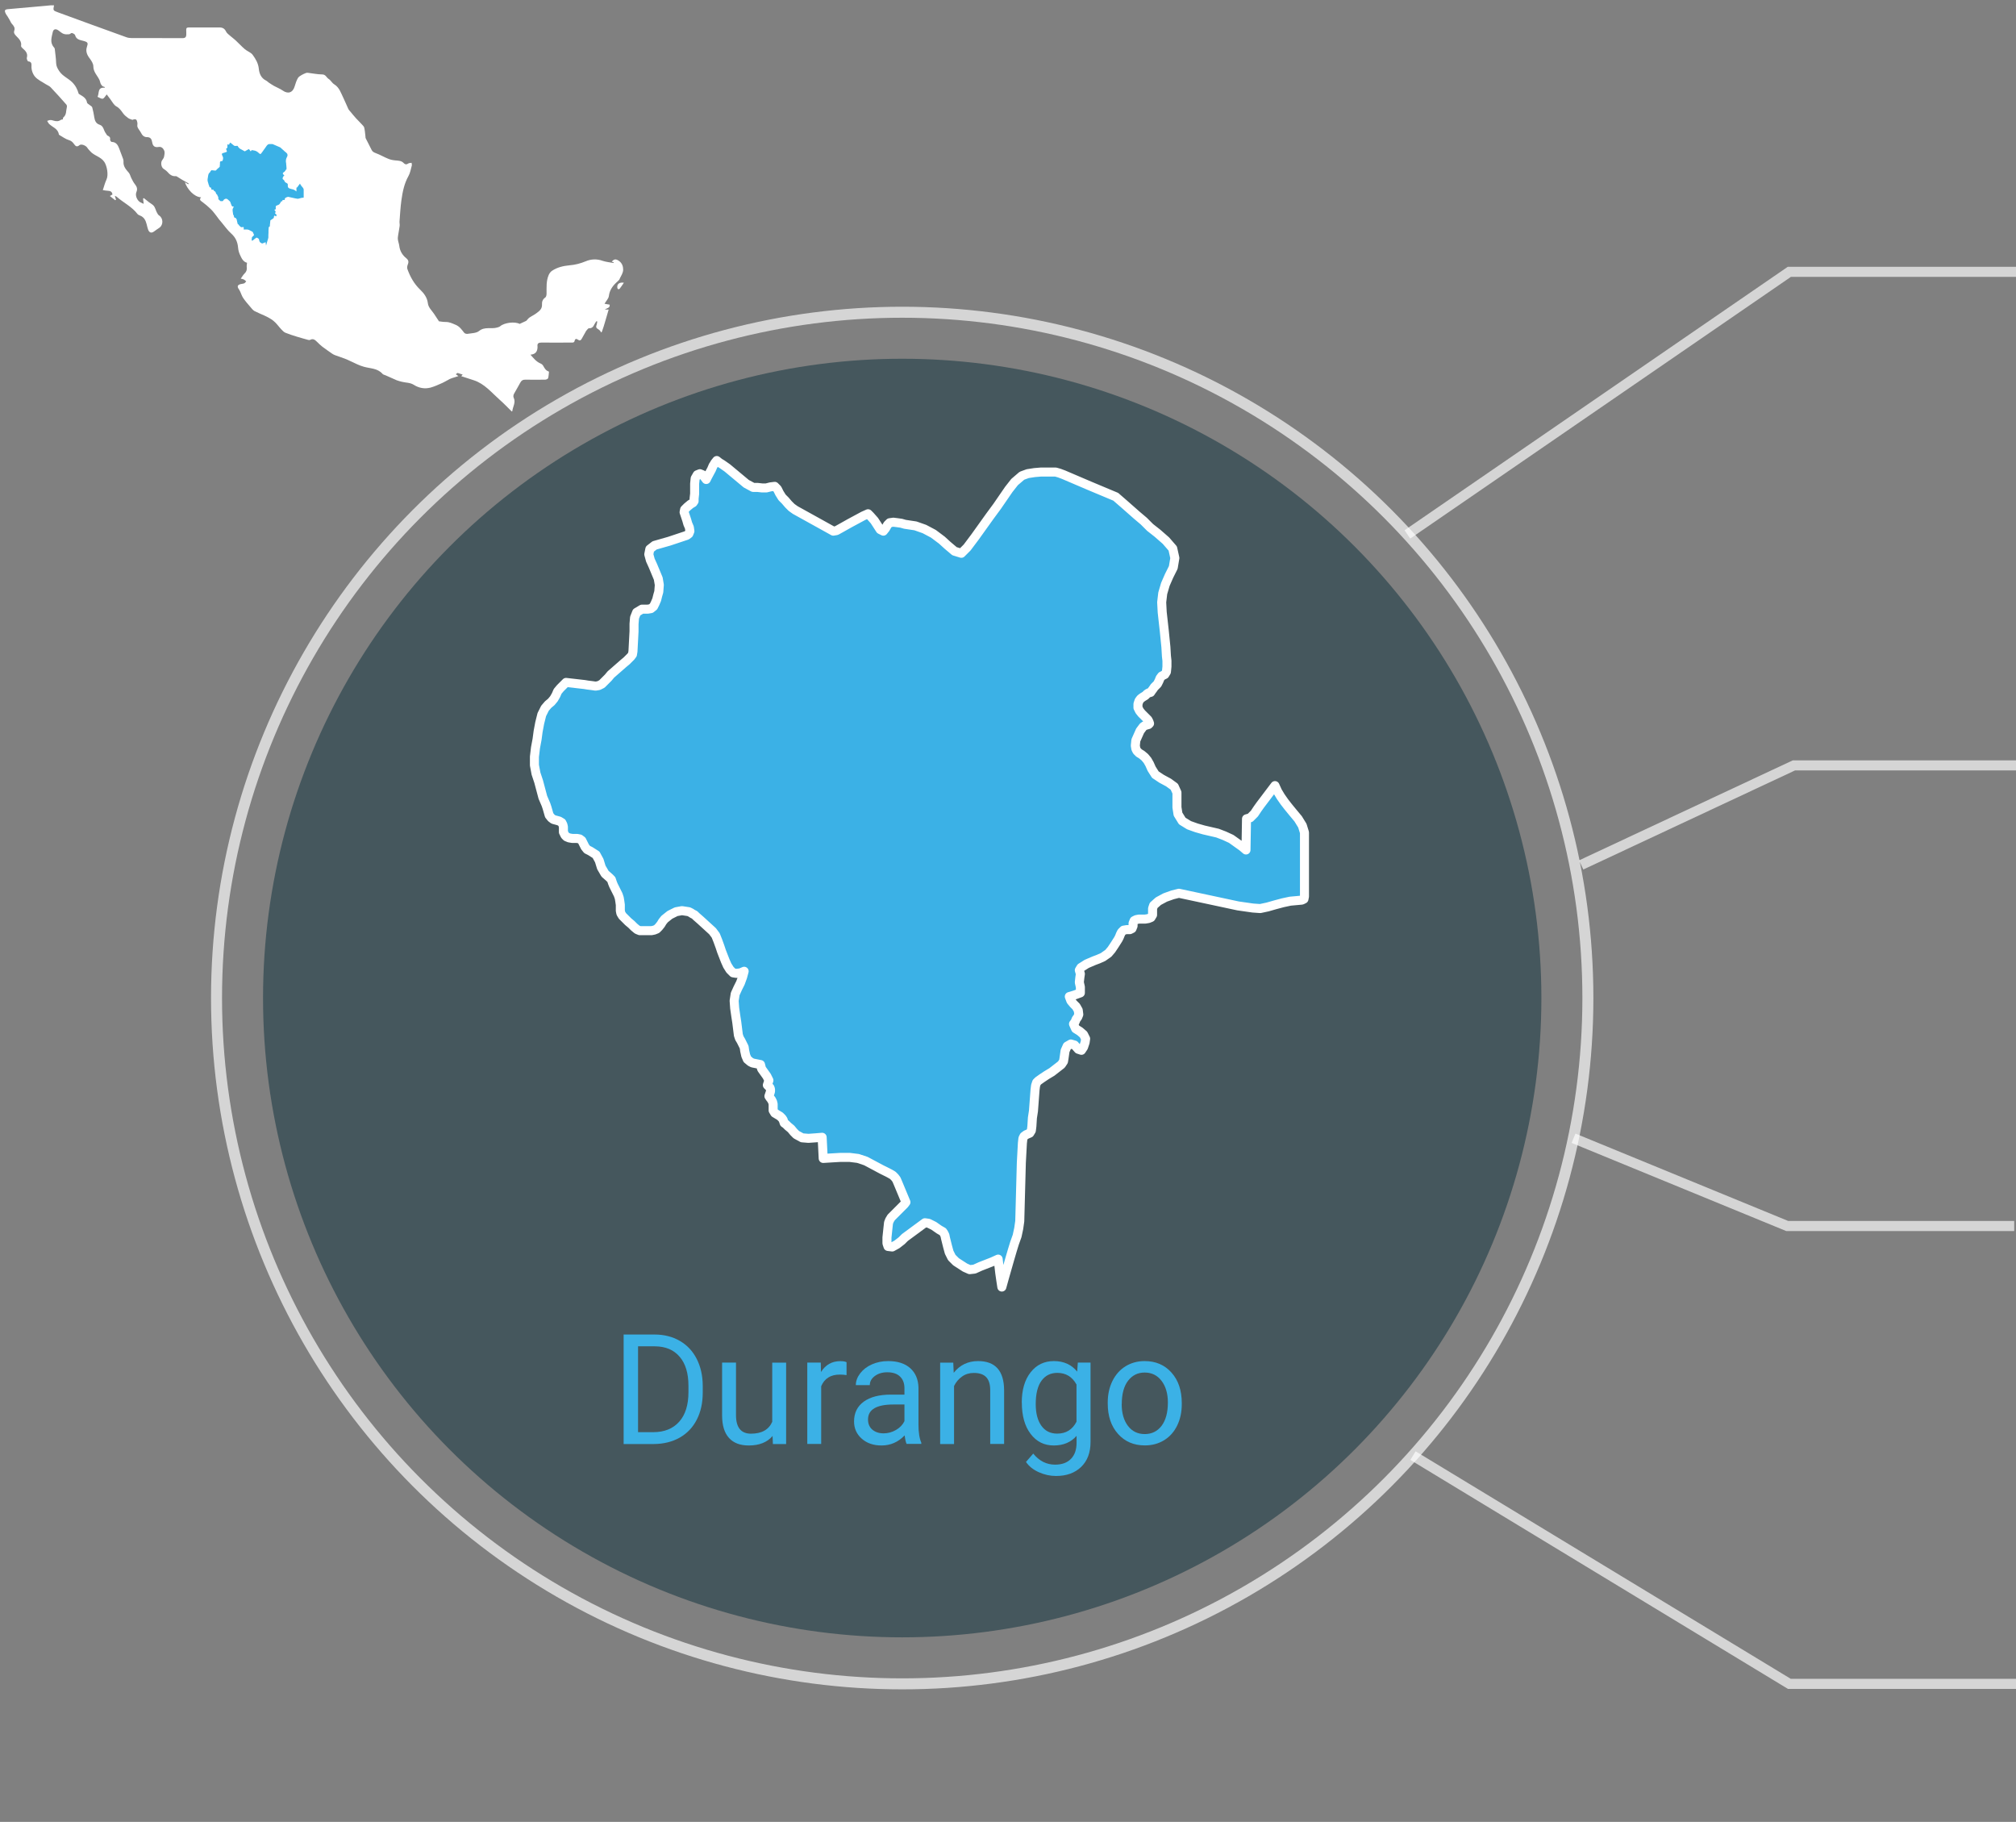 <?xml version="1.0" encoding="UTF-8"?><svg id="estados" xmlns="http://www.w3.org/2000/svg" viewBox="0 0 306.04 276.52"><rect x="0" y="0" width="306.04" height="276.52" fill="#808080" stroke="none"/><defs><style>.cls-1{stroke-width:1.53px;}.cls-1,.cls-2,.cls-3{stroke:#fff;}.cls-1,.cls-3{fill:none;opacity:.67;stroke-miterlimit:10;}.cls-4{fill:#fff;}.cls-4,.cls-5,.cls-6{stroke-width:0px;}.cls-5,.cls-2{fill:#3bb1e6;}.cls-6{fill:#0a2f3a;opacity:.5;}.cls-2{stroke-linecap:round;stroke-linejoin:round;stroke-width:1.37px;}.cls-3{stroke-width:1.67px;}</style></defs><g id="dur-icono"><circle class="cls-6" cx="136.96" cy="151.48" r="97.03"/><circle class="cls-3" cx="136.96" cy="151.48" r="104.09"/><path class="cls-5" d="m94.67,219.16v-16.61h4.69c1.45,0,2.72.32,3.83.96,1.11.64,1.97,1.55,2.57,2.73.6,1.18.91,2.53.92,4.06v1.06c0,1.57-.3,2.94-.91,4.12-.6,1.18-1.47,2.08-2.59,2.72-1.12.63-2.43.96-3.92.97h-4.6Zm2.19-14.82v13.03h2.3c1.69,0,3-.53,3.94-1.58.94-1.05,1.41-2.55,1.41-4.49v-.97c0-1.89-.44-3.36-1.33-4.4-.89-1.05-2.14-1.58-3.77-1.59h-2.56Z"/><path class="cls-5" d="m117.29,217.94c-.82.97-2.03,1.45-3.62,1.45-1.32,0-2.32-.38-3.01-1.15-.69-.76-1.04-1.9-1.04-3.4v-8.03h2.11v7.98c0,1.87.76,2.81,2.28,2.81,1.61,0,2.69-.6,3.22-1.8v-8.98h2.11v12.35h-2.01l-.05-1.22Z"/><path class="cls-5" d="m128.52,208.71c-.32-.05-.67-.08-1.04-.08-1.38,0-2.32.59-2.82,1.77v8.76h-2.11v-12.35h2.05l.03,1.43c.69-1.1,1.67-1.65,2.94-1.65.41,0,.72.05.94.16v1.96Z"/><path class="cls-5" d="m137.63,219.16c-.12-.24-.22-.68-.3-1.3-.98,1.02-2.15,1.53-3.51,1.53-1.22,0-2.22-.34-3-1.03-.78-.69-1.17-1.56-1.17-2.62,0-1.29.49-2.28,1.47-3,.98-.71,2.35-1.07,4.13-1.07h2.05v-.97c0-.74-.22-1.33-.66-1.76-.44-.44-1.09-.66-1.95-.66-.75,0-1.38.19-1.89.57-.51.38-.76.84-.76,1.38h-2.12c0-.62.22-1.21.66-1.79.44-.57,1.03-1.03,1.78-1.36.75-.33,1.57-.5,2.47-.5,1.42,0,2.54.36,3.34,1.07s1.22,1.69,1.26,2.94v5.68c0,1.13.14,2.04.43,2.7v.18h-2.21Zm-3.5-1.61c.66,0,1.29-.17,1.88-.51.59-.34,1.02-.79,1.29-1.34v-2.53h-1.65c-2.59,0-3.88.76-3.88,2.27,0,.66.22,1.18.66,1.55.44.37,1.01.56,1.7.56Z"/><path class="cls-5" d="m144.71,206.81l.07,1.55c.94-1.19,2.18-1.78,3.7-1.78,2.61,0,3.93,1.47,3.95,4.42v8.16h-2.11v-8.17c0-.89-.21-1.55-.61-1.97s-1.02-.64-1.87-.64c-.68,0-1.29.18-1.8.55-.52.37-.92.84-1.21,1.44v8.8h-2.11v-12.35h2Z"/><path class="cls-5" d="m155.11,212.88c0-1.92.45-3.46,1.34-4.59.89-1.14,2.07-1.71,3.54-1.71s2.68.53,3.53,1.6l.1-1.37h1.93v12.05c0,1.6-.47,2.86-1.42,3.78-.95.92-2.22,1.38-3.82,1.38-.89,0-1.76-.19-2.61-.57-.85-.38-1.5-.9-1.95-1.56l1.1-1.27c.91,1.12,2.01,1.68,3.32,1.68,1.03,0,1.83-.29,2.4-.87.57-.58.86-1.39.86-2.44v-1.06c-.84.97-2,1.46-3.46,1.46s-2.62-.58-3.51-1.75c-.89-1.16-1.34-2.75-1.34-4.76Zm2.12.24c0,1.39.29,2.49.86,3.28.57.8,1.37,1.19,2.4,1.19,1.33,0,2.31-.6,2.93-1.81v-5.64c-.65-1.18-1.62-1.77-2.91-1.77-1.03,0-1.83.4-2.41,1.2s-.87,1.98-.87,3.55Z"/><path class="cls-5" d="m168.16,212.87c0-1.21.24-2.3.71-3.26.48-.97,1.14-1.71,1.99-2.24.85-.52,1.82-.79,2.9-.79,1.68,0,3.04.58,4.08,1.75,1.04,1.16,1.56,2.71,1.56,4.64v.15c0,1.2-.23,2.28-.69,3.23-.46.95-1.12,1.7-1.97,2.23-.86.53-1.84.8-2.95.8-1.67,0-3.03-.58-4.07-1.75-1.04-1.16-1.56-2.7-1.56-4.62v-.15Zm2.12.25c0,1.37.32,2.47.95,3.3s1.49,1.24,2.55,1.24,1.92-.42,2.56-1.26c.63-.84.95-2.02.95-3.53,0-1.35-.32-2.45-.96-3.29-.64-.84-1.5-1.26-2.56-1.26s-1.88.42-2.52,1.24c-.64.83-.96,2.02-.96,3.56Z"/><path id="DUR" class="cls-2" d="m169.39,75.41l1.2,1.04,2,1.76,1.04.88.96.96,1.12.88,1.28,1.12,1.04,1.2.32,1.44-.24,1.44-.64,1.28-.56,1.28-.4,1.36-.16,1.36.08,1.52.16,1.44.16,1.44.08.8.08.8.08.8.08,1.36.08.72v.88l-.08.8-.24.4-.48.24-.24.32-.16.4-.24.48-.48.48-.16.24-.24.32-.16.24-.32.08-.24.16-.24.24-.4.24-.32.24-.24.32-.16.48v.56l.24.48.32.4.4.4.24.24.32.32.16.32.08.24-.16.16-.56.16-.24.16-.48.64-.32.72-.32.72-.08.8.08.48.16.32.32.32.4.24.48.4.4.48.32.56.32.72.56.88.96.64,1.04.56.88.64.4.88v2.24l.16,1.04.64,1.04,1.04.64,1.12.4,1.12.32,1.04.24,1.04.24,1.04.4,1.04.48.56.4.56.4.56.4.56.48.08-4.73.56-.16.64-.64.48-.72.4-.56,2.24-2.96.4.88.48.8.56.8.56.72.72.88.8.96.64,1.04.32,1.04v9.7l-.08.4-.32.16-1.76.16-1.12.24-1.2.32-1.12.32-1.12.24-1.12-.08-1.12-.16-1.12-.16-4.49-.96-4.49-.96-.96.24-1.12.4-1.04.56-.72.64-.16.48v.96l-.24.4-.4.16-.48.08h-.96l-.4.08-.32.16-.16.4v.4l-.16.4-.32.16h-.48l-.48.08-.32.32-.16.32-.16.4-.16.32-.56.88-.48.72-.48.56-.8.56-.72.32-.64.24-1.12.48-.88.56-.24.4.16.56-.08.56-.08.72.16.72v.88l-.88.32-.8.24.24.64.4.48.4.4.32.56.08.64-.16.4-.24.32-.16.4-.24.32.32.72.64.4.56.48.32.64-.08.56-.24.72-.32.48-.48-.16-.56-.64-.56-.16-.56.32-.32.72-.08.56-.08.56-.08.48-.32.48-.72.56-.72.56-.8.48-.72.48-.56.4-.24.24-.16.48-.08.64-.24,3.21-.16,1.04-.08,1.28-.08.64-.24.4-.56.24-.32.24-.16.32-.08.72-.16,2.96-.08,2.96-.08,2.96-.08,2.96-.16,1.12-.24,1.12-.4,1.12-.32,1.04-.4,1.36-.8,2.8-.4,1.44-.16-1.04-.16-1.12-.24-2.08-.88.4-1.84.72-.88.4-.72.08-.72-.32-1.36-.88-.64-.64-.4-.8-.24-.88-.32-1.28-.08-.4-.16-.32-.16-.24-.56-.32-.8-.56-.8-.4-.56-.08-1.52,1.12-1.52,1.12-.48.48-.72.56-.72.4-.64-.08-.16-.48v-.88l.16-1.52.08-.72.16-.4.24-.4.48-.48.96-.96.56-.56.24-.32-1.2-2.88-.24-.56-.24-.32-.32-.32-.56-.32-1.12-.56-1.2-.64-1.2-.64-1.2-.4-1.28-.16h-1.36l-1.36.08-1.28.08-.16-3.21-.96.08-1.12.08-.96-.08-.88-.48-.4-.4-.4-.48-.48-.4-.32-.32-.24-.16-.08-.24-.08-.24-.16-.24-.32-.32-.4-.24-.4-.24-.24-.4v-.96l-.08-.32-.16-.32-.24-.32-.16-.24.16-.48.08-.24v-.32l-.08-.24-.4-.4.08-.24.08-.24.08-.24-.32-.64-.4-.56-.4-.56-.16-.64-.4-.08-.4-.08-.4-.08-.32-.16-.48-.4-.24-.56-.16-.72-.08-.56-.24-.48-.24-.48-.24-.4-.16-.48-.24-1.92-.16-1.04-.16-1.12-.08-1.12.16-1.04.4-.88.4-.8.32-.88.24-.88-.56.24-.64.08-.48-.08-.48-.48-.4-.64-.32-.72-.56-1.44-.24-.72-.32-.88-.32-.8-.48-.64-1.84-1.68-.64-.56-.24-.24-.32-.16-.24-.16-.32-.16-1.04-.16-.88.16-.96.48-.8.64-.32.4-.24.4-.32.4-.32.32-.4.16-.4.08h-1.76l-.4-.16-.48-.4-.4-.4-.48-.4-.88-.88-.24-.4-.08-.4v-.88l-.08-.56-.08-.48-.16-.48-.24-.48-.32-.64-.16-.32-.16-.4-.16-.48-.32-.32-.64-.56-.56-.96-.32-1.04-.48-.88-.88-.56-.48-.24-.32-.4-.24-.48-.24-.48-.32-.24-.4-.08h-.72l-.48-.08-.4-.16-.24-.24-.24-.48v-.8l-.08-.32-.16-.32-.4-.24-.88-.24-.32-.24-.32-.4-.16-.56-.16-.56-.16-.48-.48-1.12-.32-1.2-.32-1.2-.4-1.2-.24-1.28v-1.28l.16-1.36.24-1.28.16-1.2.24-1.28.32-1.28.48-.96.48-.56.48-.4.4-.48.32-.56.24-.56.4-.48.88-.88,2.8.32.48.08.64.08.56.08.48-.08.48-.24.48-.48.48-.48.4-.48,1.92-1.68.48-.4.32-.32.32-.32.24-.32.08-.48.16-3.04v-1.12l.08-.96.32-.8.8-.48h.88l.48-.08.4-.32.24-.48.24-.56.16-.64.16-.56.08-1.04-.16-.96-.4-.96-.4-.96-.4-.88-.24-.88.16-.8.72-.56,2.24-.64,2.16-.72.48-.16.32-.24.16-.4-.08-.56-.24-.56-.16-.56-.4-1.2.08-.4.4-.4.48-.4.4-.24.16-.24v-.4l.08-.72v-1.52l.08-.8.32-.56.4-.16.4.16.32.4.24.32.24-.48.56-1.04.24-.56.16-.24.08-.16.32-.4.4.32.4.24.8.56.96.8.96.8.96.8,1.04.56h.64l.72.08h.64l.64-.16.64-.08.4.4.32.64.4.64.48.48.48.56.48.48.56.4,3.61,2,2.16,1.2.48-.08.72-.4,1.28-.72,2.08-1.12.72-.32.32.32.64.72.88,1.36.48.24.32-.4.32-.56.32-.32.56-.08.64.08.56.08.56.16,1.6.24,1.36.48,1.36.72,1.28.96.88.8,1.04.88,1.04.32.88-.88,1.2-1.6,2.24-3.13,1.12-1.52.88-1.28.88-1.28.88-1.12,1.12-.96.88-.32,1.04-.16.96-.08h2.24l.56.16.64.24,3.93,1.68,4.01,1.68h0Z"/><path class="cls-4" d="m94.07,42.29c.23-.43.53-.9.53-1.36,0-.45-.13-.96-.61-1.31-.43-.31-.75-.37-1.12.1.1.03.19.06.29.09,0,.04-.02.08-.02.11-.55-.11-1.12-.15-1.65-.33-.89-.32-1.78-.27-2.58.07-.81.34-1.62.54-2.47.61-.95.09-1.84.3-2.64.83-.21.14-.4.39-.5.63-.4.91-.32,1.89-.33,2.86,0,.2-.06.48-.2.57-.39.26-.52.65-.49,1.05.04.7-.43,1.02-.89,1.36-.32.24-.7.41-1.03.64-.18.13-.31.32-.46.48h0s0,0,0,0c-.34.16-.68.31-1.01.47,0,0,0,0-.01,0,0,0,0,0,0,0-.73-.39-2.31-.19-2.94.35-.13.11-.32.16-.5.21-.88.25-1.86-.18-2.72.52-.42.34-1.14.33-1.73.43-.16.03-.43-.04-.52-.16-.38-.47-.67-.95-1.32-1.22-.49-.2-.93-.43-1.48-.42-.38,0-.76-.07-1.03-.1-.28-.42-.52-.79-.76-1.15-.35-.52-.85-.94-.93-1.61-.1-.86-.61-1.52-1.19-2.07-.91-.88-1.49-1.93-1.91-3.09-.07-.18-.04-.44.03-.63.17-.4.19-.71-.2-1.02-.6-.48-.98-1.11-1.07-1.9-.04-.32-.17-.63-.21-.96-.03-.23.02-.47.05-.7.07-.45.16-.9.22-1.35.03-.23-.04-.47-.02-.7.08-1.06.14-2.12.28-3.16.18-1.28.42-2.54,1.07-3.7.27-.47.36-1.05.51-1.59.04-.13-.02-.29-.03-.43-.17.03-.38.02-.51.11-.26.19-.49.14-.67-.05-.34-.38-.78-.38-1.24-.42-.38-.03-.77-.1-1.12-.25-.65-.26-1.25-.62-1.9-.86-.29-.11-.51-.22-.64-.51-.28-.59-.6-1.15-.88-1.73-.05-.1-.03-.24-.05-.36-.05-.42-.08-.85-.18-1.27-.04-.17-.21-.33-.34-.47-.3-.32-.61-.62-.9-.94-.31-.34-.6-.7-.89-1.05-.1-.12-.22-.23-.28-.36-.25-.53-.46-1.09-.72-1.61-.39-.78-.62-1.66-1.45-2.16-.31-.19-.5-.6-.81-.79-.34-.21-.45-.69-.98-.69-.73-.01-1.46-.16-2.2-.25-.1-.01-.21,0-.3.04-.22.09-.44.18-.64.3-.21.13-.46.27-.57.48-.21.38-.35.8-.47,1.21-.28.99-1.01,1.24-1.83.66-.4-.28-.87-.45-1.3-.69-.27-.15-.52-.32-.78-.49-.15-.1-.28-.25-.44-.33-.75-.36-1.03-1.07-1.1-1.78-.08-.84-.48-1.5-.93-2.12-.27-.38-.82-.54-1.19-.86-.49-.42-.93-.91-1.41-1.35-.25-.23-.53-.43-.78-.65-.23-.21-.53-.4-.66-.67-.22-.47-.54-.64-1.03-.63-1.34,0-2.68,0-4.02,0-1.15,0-1-.11-.99,1,0,.47-.14.62-.61.62-2.54-.02-5.08,0-7.63-.01-.28,0-.57-.03-.83-.12-3.48-1.25-6.95-2.52-10.42-3.79-.74-.27-.74-.28-.59-1.06-.18,0-.34-.01-.5,0-2.16.19-4.31.38-6.47.58-.52.05-.59.19-.36.68.08.17.21.31.3.46.1.17.2.34.3.51.11.19.19.42.34.58.28.31.51.6.35,1.06-.1.31.06.54.29.77.4.42.87.82.75,1.52-.02.09.1.24.19.32.45.4.89.78.68,1.5-.04.15.13.53.22.53.46.03.51.33.49.65-.04.63.18,1.23.52,1.65.42.5,1.09.79,1.65,1.16.24.16.54.26.73.46.82.86,1.61,1.74,2.39,2.63.08.09.11.27.08.39-.14.53-.03,1.15-.53,1.56-.07.05-.06.2-.08.3-.1.02-.22.02-.3.07-.35.26-.72.24-1.11.12-.16-.05-.33-.1-.5-.09-.16,0-.31.09-.47.13.1.16.18.35.31.47.51.5,1.33.7,1.46,1.56,0,.06.1.12.16.16.45.25.88.58,1.36.72.37.11.57.3.78.59.19.27.41.55.82.19.28-.25,1,.05,1.2.38.11.19.28.35.43.52.59.7,1.61.82,2.16,1.64.41.62.65,1.97.33,2.66-.23.49-.36,1.02-.56,1.61.27.04.49.1.71.1.4.01.7.12.75.57-.12.07-.23.14-.39.23.3.24.56.44.81.64.04-.03.08-.06.12-.09-.05-.17-.11-.35-.18-.58.12.06.21.08.27.13,1.03.91,2.32,1.51,3.18,2.64.08.1.23.17.36.22.63.23.88.75,1.03,1.35.07.27.12.55.22.81.2.49.53.55.94.23.25-.19.51-.36.76-.53.63-.43.6-1.45-.03-1.86-.16-.1-.27-.31-.36-.49-.16-.31-.23-.67-.43-.94-.18-.24-.48-.38-.73-.57-.27-.21-.53-.43-.8-.64-.04.02-.08.05-.12.07.03.26.06.53.09.79,0,0,0,0,0,.01,0,0,0,0,0,0-.15-.07-.3-.15-.45-.21-.51-.22-.88-1.05-.66-1.56.2-.46.1-.82-.21-1.2-.23-.28-.39-.62-.56-.95-.14-.27-.19-.6-.39-.82-.44-.5-.85-.97-.79-1.69.01-.13-.02-.28-.07-.41-.19-.52-.39-1.04-.59-1.57-.2-.53-.47-.98-1.14-.99-.09,0-.25-.24-.24-.35.06-.34-.09-.48-.37-.6-.12-.05-.18-.23-.27-.35-.35-.42-.31-1.11-.95-1.31-.53-.17-.72-.58-.8-1.09-.08-.52-.18-1.04-.32-1.55-.04-.14-.24-.22-.37-.34-.15-.13-.4-.24-.42-.39-.12-.74-.73-.98-1.26-1.32-.19-.67-.47-1.24-1-1.77-.62-.6-1.46-.93-1.95-1.67-.27-.4-.47-.77-.48-1.27-.02-.69-.13-1.38-.2-2.07,0-.09-.05-.19-.11-.25-.68-.73-.37-1.56-.2-2.34.11-.49.47-.54.88-.24.25.18.49.41.77.51.25.09.55.08.83.06.15-.01.31-.22.43-.19.18.04.44.18.48.32.18.68.72.73,1.28.88.68.18.71.33.52.89-.23.68.01,1.23.42,1.77.26.35.55.79.55,1.19,0,.85.58,1.37.91,2.03.1.2.12.43.21.63.06.13.16.26.27.35.08.07.2.08.3.12.03.04.05.09.08.13-1.18-.13-.84.8-1.13,1.38.29.11.57.33.79.28.22-.06.37-.38.6-.65.18.24.36.49.56.74.29.38.52.87.91,1.08.48.26.72.64,1.01,1.04.2.28.48.51.77.72.19.14.43.19.65.28.18-.07.42-.14.55-.05.13.08.18.33.21.51.03.21-.06.46.02.64.13.32.39.58.54.89.18.37.47.63.86.63.63-.01.75.35.84.85.09.51.39.74.91.65.51-.1.76.23.9.55.12.26.03.64-.03.95-.04.2-.21.38-.32.57-.2.35-.09.98.21,1.21.2.16.43.28.6.47.35.4.72.74,1.31.67.07,0,.14.05.21.09.25.15.5.32.75.47.33.19.66.37.99.56-.02.04-.05.08-.07.12-.16-.1-.31-.19-.51-.31.35,1.03,1.37,2.23,2.46,2.29-.36.38-.03.53.2.71.21.17.42.32.62.49.33.3.68.59.97.93.34.39.64.83.96,1.25.09.12.2.24.3.35.5.59.94,1.24,1.51,1.75.69.61.99,1.32,1.06,2.2.03.33.12.67.25.97.25.55.49,1.13,1.1,1.28-.02.28-.07.48-.04.68.05.39-.05.68-.34.96-.21.2-.35.47-.57.77.24.06.37.07.47.13.13.07.24.18.36.28-.1.1-.18.24-.3.3-.17.07-.36.07-.55.12-.48.12-.56.37-.27.77.09.12.15.27.22.4.15.32.25.67.45.95.31.46.68.88,1.04,1.3.21.24.41.53.67.67.95.49,2,.8,2.86,1.47.46.36.8.88,1.21,1.31.18.19.38.41.62.51.56.23,1.14.41,1.72.59.58.18,1.17.34,1.75.5.08.02.2.03.27,0,.48-.28.78.02,1.09.32.25.24.5.5.78.71.48.36.97.7,1.46,1.04.14.1.29.18.45.24.57.21,1.15.39,1.72.62.56.23,1.09.52,1.64.76.33.15.67.28,1.02.38.98.28,2.08.21,2.84,1.08.1.12.3.15.46.22.56.25,1.12.51,1.69.75.25.1.52.16.78.23.6.16,1.25.1,1.83.47.77.49,1.66.65,2.55.41.62-.17,1.22-.46,1.82-.72.37-.17.72-.4,1.08-.58.23-.11.49-.18.74-.26.16-.05.32-.1.57-.18-.19-.13-.28-.2-.4-.28.13-.1.24-.18.27-.2.32.1.56.18.78.25-.05.05-.14.15-.22.24.65.21,1.27.42,1.9.62,1.64.53,2.69,1.86,3.91,2.94.65.57,1.24,1.2,1.86,1.8.03-.02.08-.03.08-.05.08-.69.57-1.32.2-2.07-.07-.14-.03-.4.06-.56.3-.57.65-1.1.94-1.67.18-.35.41-.49.81-.48,1,.02,2,.02,2.99,0,.16,0,.41-.11.44-.23.09-.31.09-.65.13-.97,0-.01-.05-.04-.07-.05-.42-.14-.6-.48-.8-.84-.08-.15-.25-.3-.41-.36-.66-.28-1.07-.81-1.53-1.34q1.06-.08,1.07-1.14s0-.06,0-.09c-.07-.48.15-.61.61-.61,1.5.02,2.99.01,4.49,0,.22,0,.47.06.54-.29.06-.31.29-.31.49-.15.25.19.44.12.57-.12.23-.39.45-.79.67-1.19-.12.15-.25.29-.36.44.11-.15.24-.29.36-.44,0,0,0,0,0,0,0,0,.01-.01.01-.02h0s0,0,0,0c.14-.14.3-.41.43-.4.47.02.66-.25.83-.6.08-.17.2-.32.31-.48.04.02.08.03.12.05-.03.17-.04.35-.1.51-.11.27-.1.47.18.62.12.07.23.17.33.26.02.02.04.04.06.06h0c.13.4.24.1.28-.03.16-.43.29-.88.42-1.32.19-.62.36-1.24.56-1.91h-.59c.35-.24.82-.23.74-.74-.28-.05-.57-.1-.78-.14.25-.43.61-.78.66-1.17.1-.83.51-1.45,1.08-2,.2-.2.45-.37.58-.61Z"/><path class="cls-4" d="m93.71,43.65c0,.08.05.2.12.23.06.03.2,0,.24-.06.21-.27.4-.56.64-.91-.7-.1-1.06.21-1,.74Z"/><path id="MEX2710" class="cls-5" d="m42.54,22.37l.15.13.24.22.13.11.12.12.14.11.16.14.13.15.04.18-.03.18-.08.16-.07.16-.05.17-.02.17v.19s.03.18.03.18l.02.18v.1s.02.1.02.1v.1s.02.17.02.17v.09s0,.11,0,.11v.1s-.04.05-.04.05l-.06.03-.03.04-.02.05-.03.06-.06.06-.02.03-.03.04-.02.03h-.04s-.03.03-.03.03l-.03.03-.05.03-.04.03-.03.04-.02.06v.07l.03.06.04.05.05.05.03.03.04.04.02.04v.03s0,.02,0,.02l-.07.02-.03.02-.06.08-.04.09-.04.09v.1s0,.06,0,.06l.02.04.04.04.05.03.06.05.05.06.04.07.04.09.07.11.12.08.13.07.11.08.05.11v.27l.02.13.08.13.13.08.14.05.14.04.13.03.13.03.13.05.13.06.07.05.07.05.07.05.07.06v-.58s.08-.02.08-.02l.08-.08.06-.09.05-.07.27-.36.05.11.06.1.07.1.07.09.09.11.1.12.08.13.04.13v1.23s-.05.02-.05.02l-.22.02-.14.03-.15.04-.14.04-.14.03h-.14s-.14-.03-.14-.03l-.14-.02-.55-.12-.55-.12-.12.03-.14.05-.13.07-.09.08-.02.06v.12l-.03.05-.05.02h-.06s-.07,0-.07,0h-.1s-.04.03-.04.03l-.02.05v.05l-.02.05-.04.02h-.12s-.04.05-.04.05l-.02.04-.02.05-.02.04-.07.11-.06.09-.06.07-.1.07-.09.04-.08.03-.14.06-.11.07-.03.05.02.07v.07s-.02.09-.02.09l.02.09v.11l-.11.04-.1.03.03.08.05.06.05.05.04.07v.08s0,.05,0,.05l-.03.04-.02.05-.03.04.04.09.08.05.07.06.04.08v.07s-.04.09-.04.09l-.04.06-.06-.02-.07-.08-.07-.02-.07.04-.04.09v.07s-.02.07-.02.07v.06s-.05.06-.05.06l-.09.07-.09.07-.1.06-.09.06-.07.05-.03.03-.02.06v.08s-.04.39-.04.39l-.02.13v.16s-.02.08-.02.08l-.03.05-.07.03-.04.03-.02.04v.09s-.03.36-.03.36v.36s-.02.36-.02.36v.36s-.03.14-.03.14l-.03.14-.05.14-.04.13-.05.17-.1.34-.05.18-.02-.13-.02-.14-.03-.25-.11.05-.23.09-.11.05h-.09s-.09-.03-.09-.03l-.17-.11-.08-.08-.05-.1-.03-.11-.04-.16v-.05s-.03-.04-.03-.04l-.02-.03-.07-.04-.1-.07-.1-.05h-.07s-.19.13-.19.13l-.19.14-.06.06-.09.07-.09.05h-.08s-.02-.07-.02-.07v-.11l.02-.19v-.09s.03-.05.03-.05l.03-.05.06-.06.12-.12.07-.07.03-.04-.15-.35-.03-.07-.03-.04-.04-.04-.07-.04-.14-.07-.15-.08-.15-.08-.15-.05-.16-.02h-.33s-.16.02-.16.02l-.02-.39h-.12s-.14.02-.14.02h-.12s-.11-.07-.11-.07l-.05-.05-.05-.06-.06-.05-.04-.04-.03-.02v-.03s-.02-.03-.02-.03l-.02-.03-.04-.04-.05-.03-.05-.03-.03-.05v-.16s-.03-.04-.03-.04l-.03-.04-.02-.03.02-.06v-.03s0-.04,0-.04v-.03s-.06-.05-.06-.05v-.03s.02-.03.02-.03v-.03s-.03-.08-.03-.08l-.05-.07-.05-.07-.02-.08h-.05s-.05-.02-.05-.02h-.05s-.04-.03-.04-.03l-.06-.05-.03-.07-.02-.09v-.07s-.04-.06-.04-.06l-.03-.06-.03-.05-.02-.06-.03-.24-.02-.13-.02-.14v-.14s0-.13,0-.13l.05-.11.05-.1.04-.11.03-.11-.07.03h-.08s-.06,0-.06,0l-.06-.06-.05-.08-.04-.09-.07-.18-.03-.09-.04-.11-.04-.1-.06-.08-.23-.21-.08-.07-.03-.03-.04-.02-.03-.02-.04-.02-.13-.02-.11.02-.12.06-.1.08-.04.05-.03.05-.04.05-.04.04-.05.02h-.05s-.05,0-.05,0h-.17l-.05-.02-.06-.05-.05-.05-.06-.05-.11-.11-.03-.05v-.05s0-.05,0-.05v-.13s-.02-.06-.02-.06l-.02-.06-.03-.06-.04-.08-.02-.04-.02-.05-.02-.06-.04-.04-.08-.07-.07-.12-.04-.13-.06-.11-.11-.07-.06-.03-.04-.05-.03-.06-.03-.06-.04-.03h-.05s-.04,0-.04,0h-.11s-.05-.03-.05-.03l-.03-.03-.03-.06v-.14s-.03-.04-.03-.04l-.05-.03-.11-.03-.04-.03-.04-.05-.02-.07-.02-.07-.02-.06-.06-.14-.04-.15-.04-.15-.05-.15-.03-.16v-.16l.02-.17.03-.16.02-.15.03-.16.04-.16.06-.12.06-.07.06-.05.05-.06.04-.07.03-.07.05-.06.11-.11.34.04h.06s.08.02.08.02h.07s.06,0,.06,0l.06-.03.06-.06.06-.06.05-.06.24-.21.06-.05.04-.04.04-.04.03-.04v-.06s.03-.37.03-.37v-.25s.05-.1.05-.1l.1-.06h.17s.05-.05.05-.05l.03-.06.03-.07.02-.08.02-.07v-.13s0-.12,0-.12l-.05-.12-.05-.12-.05-.11-.03-.11.02-.1.09-.07.27-.08.26-.09.06-.02.04-.03.02-.05v-.07s-.04-.07-.04-.07l-.02-.07-.05-.15v-.05s.06-.05.06-.05l.06-.05.05-.03.02-.03v-.14s0-.08,0-.08v-.21s.05-.07.05-.07l.05-.02.05.02.04.05.03.04.03-.06.07-.13.03-.07.02-.03v-.02s.05-.05.05-.05l.05.04.05.03.1.07.12.1.12.1.12.1.13.07h.17s.08,0,.08,0l.08-.02h.08s.05.04.05.04l.04.08.05.08.06.06.06.07.06.06.07.05.44.24.26.15h.06s.09-.06.09-.06l.16-.09.25-.14.09-.04.04.04.08.09.11.17.06.03.04-.05.04-.07.04-.04h.07s.08,0,.08,0h.07s.07.03.07.03l.2.03.17.06.17.09.16.12.11.1.13.11.13.04.11-.11.15-.2.27-.38.14-.19.11-.16.11-.16.11-.14.14-.12.11-.04.13-.02h.12s.12,0,.12,0h.16l.07.02.08.03.48.21.49.21h0Z"/><polyline class="cls-1" points="213.65 81.11 271.63 41.26 306.09 41.26"/><polyline class="cls-1" points="214.5 220.93 271.63 255.57 306.09 255.57"/><polyline class="cls-1" points="240.03 131.28 272.32 116.17 306.78 116.17"/><polyline class="cls-1" points="238.87 172.76 271.31 186.08 305.77 186.08"/></g></svg>